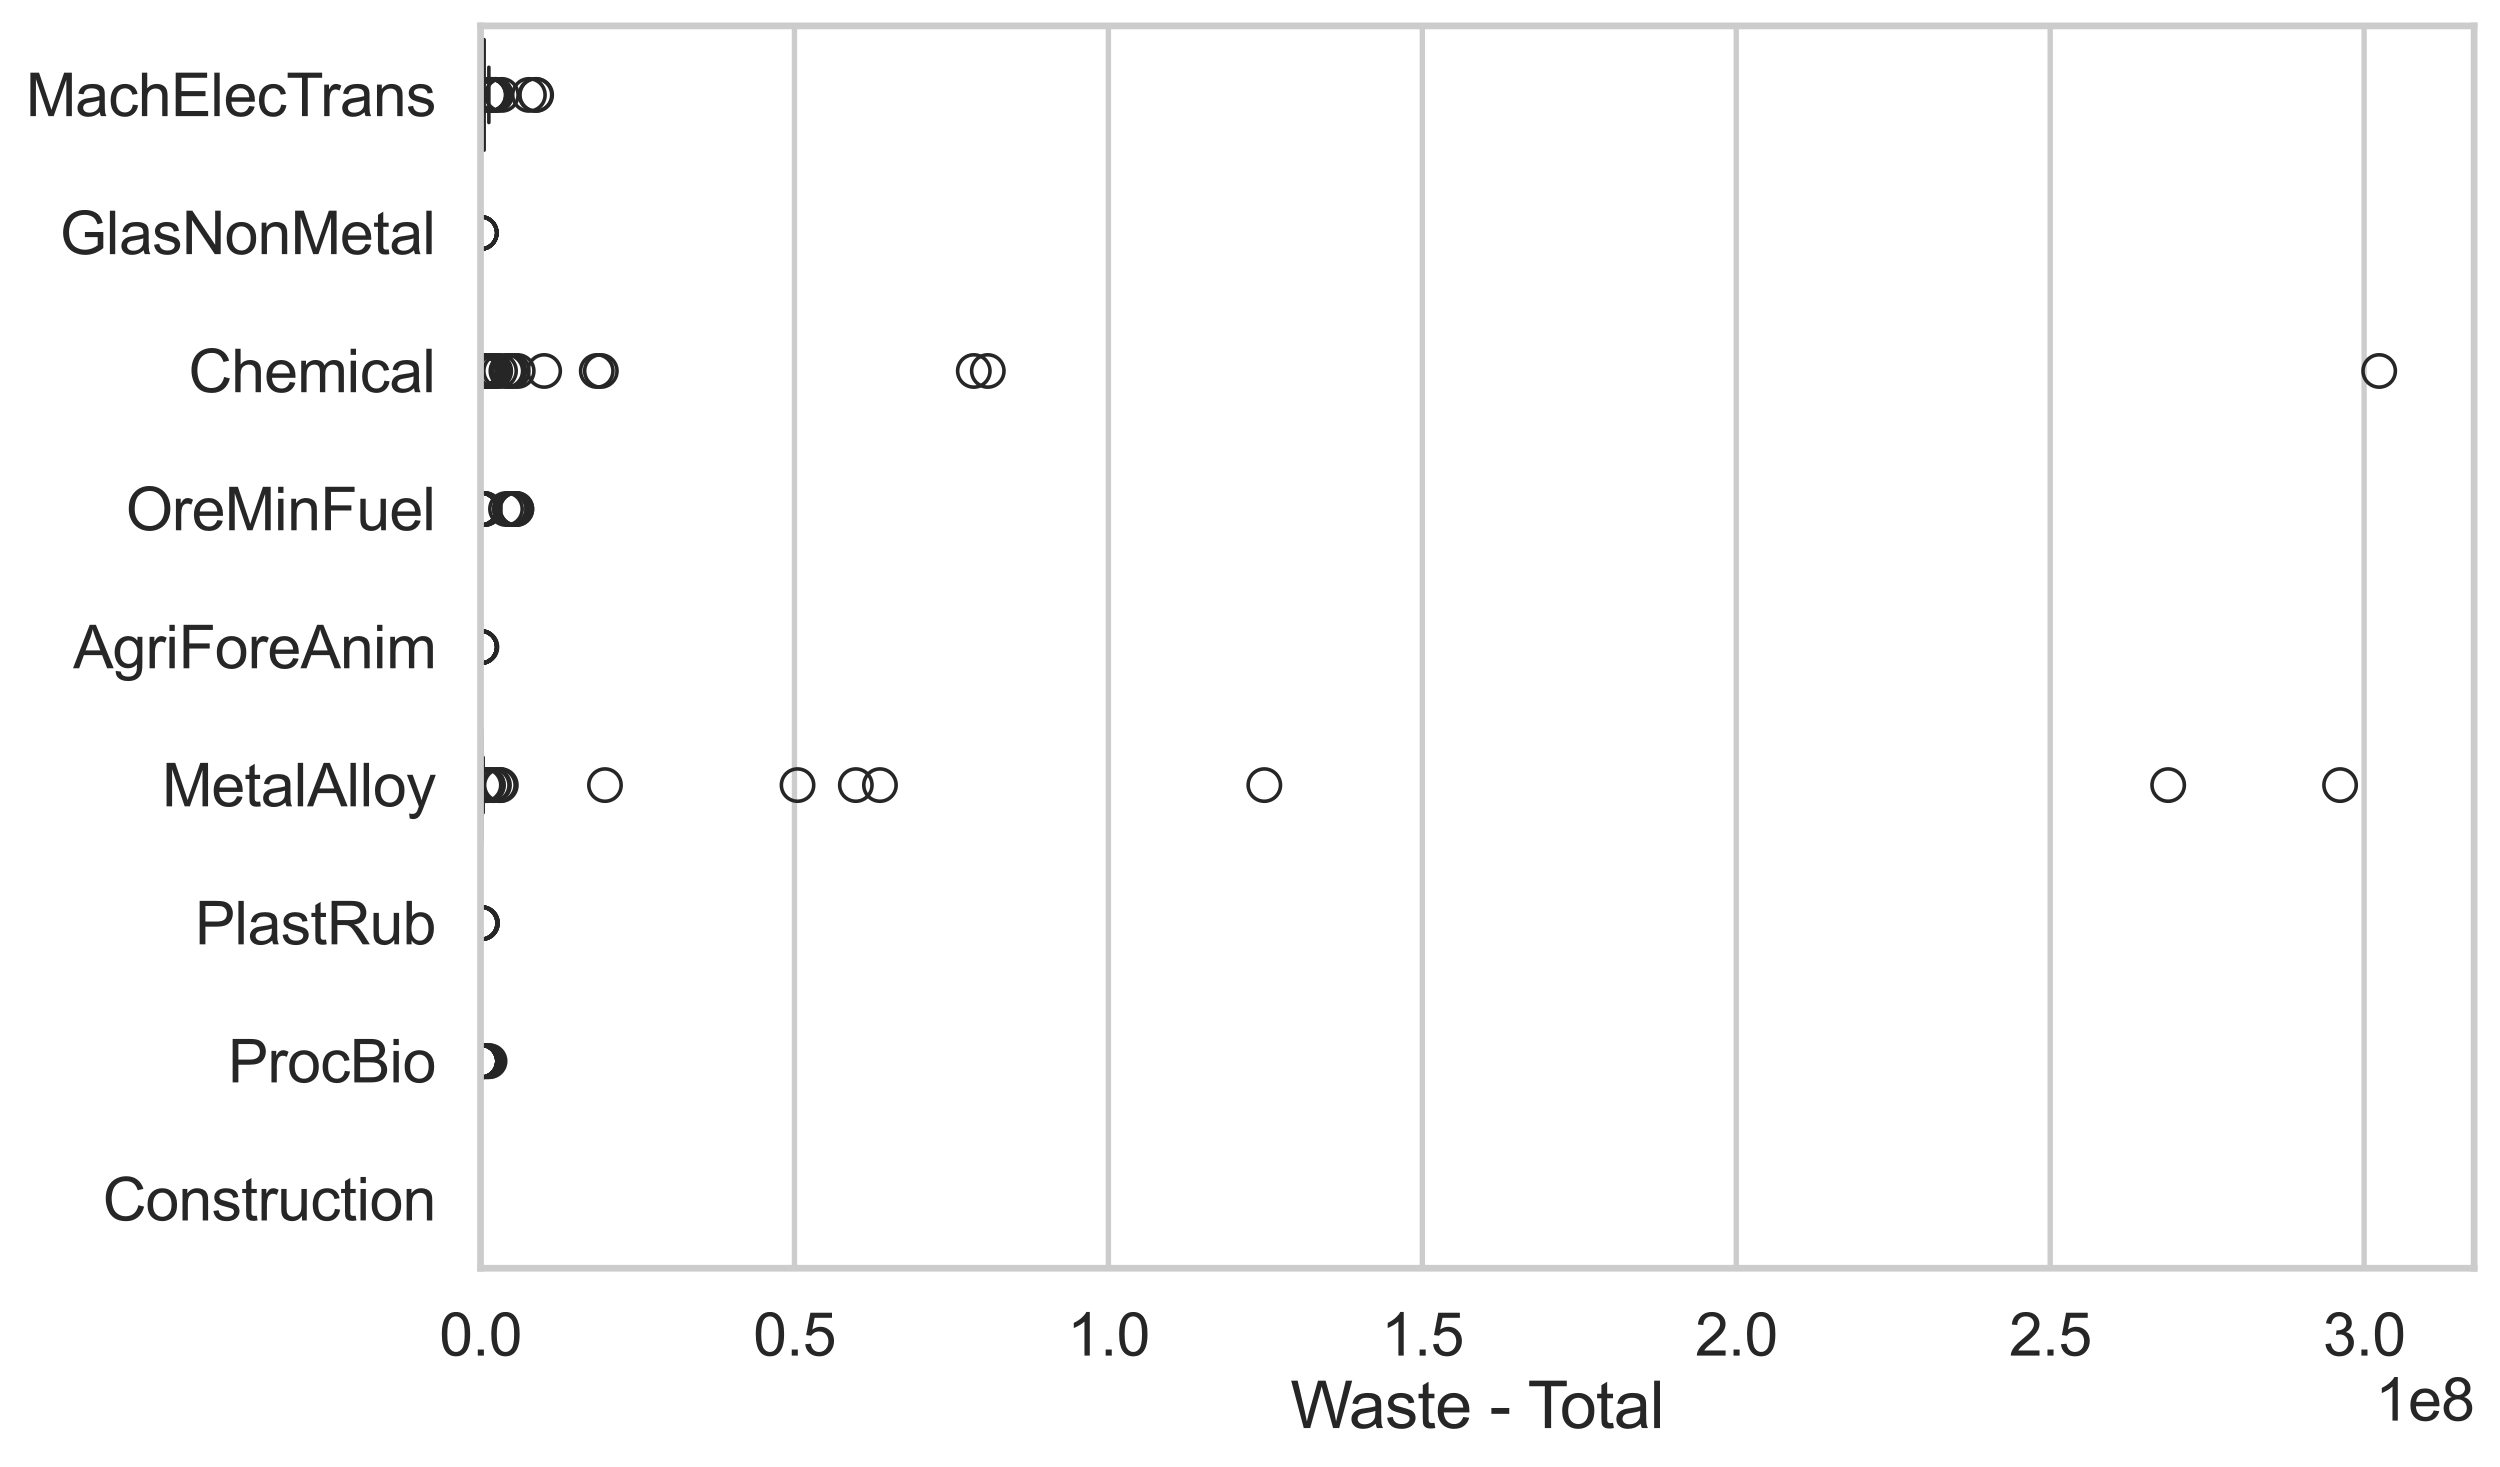 <?xml version="1.0" encoding="utf-8" standalone="no"?>
<!DOCTYPE svg PUBLIC "-//W3C//DTD SVG 1.1//EN"
  "http://www.w3.org/Graphics/SVG/1.1/DTD/svg11.dtd">
<svg xmlns:xlink="http://www.w3.org/1999/xlink" width="695.577pt" height="408.111pt" viewBox="0 0 695.577 408.111" xmlns="http://www.w3.org/2000/svg" version="1.1">
 <defs>
  <style type="text/css">*{stroke-linejoin: round; stroke-linecap: butt}</style>
 </defs>
 <g id="figure_1">
  <g id="patch_1">
   <path d="M 0 408.111 
L 695.577 408.111 
L 695.577 0 
L 0 0 
z
" style="fill: #ffffff"/>
  </g>
  <g id="axes_1">
   <g id="patch_2">
    <path d="M 133.697 352.86 
L 688.377 352.86 
L 688.377 7.2 
L 133.697 7.2 
z
" style="fill: #ffffff"/>
   </g>
   <g id="matplotlib.axis_1">
    <g id="xtick_1">
     <g id="line2d_1">
      <path d="M 133.697 352.86 
L 133.697 7.2 
" clip-path="url(#pc0007434a4)" style="fill: none; stroke: #cccccc; stroke-width: 1.5; stroke-linecap: round"/>
     </g>
     <g id="text_1">
      <!-- 0.0 -->
      <g style="fill: #262626" transform="translate(122.229 377.17) scale(0.165 -0.165)">
       <defs>
        <path id="ArialMT-30" d="M 266 2259 
Q 266 3072 433 3567 
Q 600 4063 929 4331 
Q 1259 4600 1759 4600 
Q 2128 4600 2406 4451 
Q 2684 4303 2865 4023 
Q 3047 3744 3150 3342 
Q 3253 2941 3253 2259 
Q 3253 1453 3087 958 
Q 2922 463 2592 192 
Q 2263 -78 1759 -78 
Q 1097 -78 719 397 
Q 266 969 266 2259 
z
M 844 2259 
Q 844 1131 1108 757 
Q 1372 384 1759 384 
Q 2147 384 2411 759 
Q 2675 1134 2675 2259 
Q 2675 3391 2411 3762 
Q 2147 4134 1753 4134 
Q 1366 4134 1134 3806 
Q 844 3388 844 2259 
z
" transform="scale(0.016)"/>
        <path id="ArialMT-2e" d="M 581 0 
L 581 641 
L 1222 641 
L 1222 0 
L 581 0 
z
" transform="scale(0.016)"/>
       </defs>
       <use xlink:href="#ArialMT-30"/>
       <use xlink:href="#ArialMT-2e" transform="translate(55.615 0)"/>
       <use xlink:href="#ArialMT-30" transform="translate(83.398 0)"/>
      </g>
     </g>
    </g>
    <g id="xtick_2">
     <g id="line2d_2">
      <path d="M 221.042 352.86 
L 221.042 7.2 
" clip-path="url(#pc0007434a4)" style="fill: none; stroke: #cccccc; stroke-width: 1.5; stroke-linecap: round"/>
     </g>
     <g id="text_2">
      <!-- 0.5 -->
      <g style="fill: #262626" transform="translate(209.575 377.17) scale(0.165 -0.165)">
       <defs>
        <path id="ArialMT-35" d="M 266 1200 
L 856 1250 
Q 922 819 1161 601 
Q 1400 384 1738 384 
Q 2144 384 2425 690 
Q 2706 997 2706 1503 
Q 2706 1984 2436 2262 
Q 2166 2541 1728 2541 
Q 1456 2541 1237 2417 
Q 1019 2294 894 2097 
L 366 2166 
L 809 4519 
L 3088 4519 
L 3088 3981 
L 1259 3981 
L 1013 2750 
Q 1425 3038 1878 3038 
Q 2478 3038 2890 2622 
Q 3303 2206 3303 1553 
Q 3303 931 2941 478 
Q 2500 -78 1738 -78 
Q 1113 -78 717 272 
Q 322 622 266 1200 
z
" transform="scale(0.016)"/>
       </defs>
       <use xlink:href="#ArialMT-30"/>
       <use xlink:href="#ArialMT-2e" transform="translate(55.615 0)"/>
       <use xlink:href="#ArialMT-35" transform="translate(83.398 0)"/>
      </g>
     </g>
    </g>
    <g id="xtick_3">
     <g id="line2d_3">
      <path d="M 308.388 352.86 
L 308.388 7.2 
" clip-path="url(#pc0007434a4)" style="fill: none; stroke: #cccccc; stroke-width: 1.5; stroke-linecap: round"/>
     </g>
     <g id="text_3">
      <!-- 1.0 -->
      <g style="fill: #262626" transform="translate(296.92 377.17) scale(0.165 -0.165)">
       <defs>
        <path id="ArialMT-31" d="M 2384 0 
L 1822 0 
L 1822 3584 
Q 1619 3391 1289 3197 
Q 959 3003 697 2906 
L 697 3450 
Q 1169 3672 1522 3987 
Q 1875 4303 2022 4600 
L 2384 4600 
L 2384 0 
z
" transform="scale(0.016)"/>
       </defs>
       <use xlink:href="#ArialMT-31"/>
       <use xlink:href="#ArialMT-2e" transform="translate(55.615 0)"/>
       <use xlink:href="#ArialMT-30" transform="translate(83.398 0)"/>
      </g>
     </g>
    </g>
    <g id="xtick_4">
     <g id="line2d_4">
      <path d="M 395.733 352.86 
L 395.733 7.2 
" clip-path="url(#pc0007434a4)" style="fill: none; stroke: #cccccc; stroke-width: 1.5; stroke-linecap: round"/>
     </g>
     <g id="text_4">
      <!-- 1.5 -->
      <g style="fill: #262626" transform="translate(384.266 377.17) scale(0.165 -0.165)">
       <use xlink:href="#ArialMT-31"/>
       <use xlink:href="#ArialMT-2e" transform="translate(55.615 0)"/>
       <use xlink:href="#ArialMT-35" transform="translate(83.398 0)"/>
      </g>
     </g>
    </g>
    <g id="xtick_5">
     <g id="line2d_5">
      <path d="M 483.079 352.86 
L 483.079 7.2 
" clip-path="url(#pc0007434a4)" style="fill: none; stroke: #cccccc; stroke-width: 1.5; stroke-linecap: round"/>
     </g>
     <g id="text_5">
      <!-- 2.0 -->
      <g style="fill: #262626" transform="translate(471.611 377.17) scale(0.165 -0.165)">
       <defs>
        <path id="ArialMT-32" d="M 3222 541 
L 3222 0 
L 194 0 
Q 188 203 259 391 
Q 375 700 629 1000 
Q 884 1300 1366 1694 
Q 2113 2306 2375 2664 
Q 2638 3022 2638 3341 
Q 2638 3675 2398 3904 
Q 2159 4134 1775 4134 
Q 1369 4134 1125 3890 
Q 881 3647 878 3216 
L 300 3275 
Q 359 3922 746 4261 
Q 1134 4600 1788 4600 
Q 2447 4600 2831 4234 
Q 3216 3869 3216 3328 
Q 3216 3053 3103 2787 
Q 2991 2522 2730 2228 
Q 2469 1934 1863 1422 
Q 1356 997 1212 845 
Q 1069 694 975 541 
L 3222 541 
z
" transform="scale(0.016)"/>
       </defs>
       <use xlink:href="#ArialMT-32"/>
       <use xlink:href="#ArialMT-2e" transform="translate(55.615 0)"/>
       <use xlink:href="#ArialMT-30" transform="translate(83.398 0)"/>
      </g>
     </g>
    </g>
    <g id="xtick_6">
     <g id="line2d_6">
      <path d="M 570.424 352.86 
L 570.424 7.2 
" clip-path="url(#pc0007434a4)" style="fill: none; stroke: #cccccc; stroke-width: 1.5; stroke-linecap: round"/>
     </g>
     <g id="text_6">
      <!-- 2.5 -->
      <g style="fill: #262626" transform="translate(558.957 377.17) scale(0.165 -0.165)">
       <use xlink:href="#ArialMT-32"/>
       <use xlink:href="#ArialMT-2e" transform="translate(55.615 0)"/>
       <use xlink:href="#ArialMT-35" transform="translate(83.398 0)"/>
      </g>
     </g>
    </g>
    <g id="xtick_7">
     <g id="line2d_7">
      <path d="M 657.77 352.86 
L 657.77 7.2 
" clip-path="url(#pc0007434a4)" style="fill: none; stroke: #cccccc; stroke-width: 1.5; stroke-linecap: round"/>
     </g>
     <g id="text_7">
      <!-- 3.0 -->
      <g style="fill: #262626" transform="translate(646.302 377.17) scale(0.165 -0.165)">
       <defs>
        <path id="ArialMT-33" d="M 269 1209 
L 831 1284 
Q 928 806 1161 595 
Q 1394 384 1728 384 
Q 2125 384 2398 659 
Q 2672 934 2672 1341 
Q 2672 1728 2419 1979 
Q 2166 2231 1775 2231 
Q 1616 2231 1378 2169 
L 1441 2663 
Q 1497 2656 1531 2656 
Q 1891 2656 2178 2843 
Q 2466 3031 2466 3422 
Q 2466 3731 2256 3934 
Q 2047 4138 1716 4138 
Q 1388 4138 1169 3931 
Q 950 3725 888 3313 
L 325 3413 
Q 428 3978 793 4289 
Q 1159 4600 1703 4600 
Q 2078 4600 2393 4439 
Q 2709 4278 2876 4000 
Q 3044 3722 3044 3409 
Q 3044 3113 2884 2869 
Q 2725 2625 2413 2481 
Q 2819 2388 3044 2092 
Q 3269 1797 3269 1353 
Q 3269 753 2831 336 
Q 2394 -81 1725 -81 
Q 1122 -81 723 278 
Q 325 638 269 1209 
z
" transform="scale(0.016)"/>
       </defs>
       <use xlink:href="#ArialMT-33"/>
       <use xlink:href="#ArialMT-2e" transform="translate(55.615 0)"/>
       <use xlink:href="#ArialMT-30" transform="translate(83.398 0)"/>
      </g>
     </g>
    </g>
    <g id="text_8">
     <!-- Waste - Total -->
     <g style="fill: #262626" transform="translate(359.024 397.334) scale(0.18 -0.18)">
      <defs>
       <path id="ArialMT-57" d="M 1294 0 
L 78 4581 
L 700 4581 
L 1397 1578 
Q 1509 1106 1591 641 
Q 1766 1375 1797 1488 
L 2669 4581 
L 3400 4581 
L 4056 2263 
Q 4303 1400 4413 641 
Q 4500 1075 4641 1638 
L 5359 4581 
L 5969 4581 
L 4713 0 
L 4128 0 
L 3163 3491 
Q 3041 3928 3019 4028 
Q 2947 3713 2884 3491 
L 1913 0 
L 1294 0 
z
" transform="scale(0.016)"/>
       <path id="ArialMT-61" d="M 2588 409 
Q 2275 144 1986 34 
Q 1697 -75 1366 -75 
Q 819 -75 525 192 
Q 231 459 231 875 
Q 231 1119 342 1320 
Q 453 1522 633 1644 
Q 813 1766 1038 1828 
Q 1203 1872 1538 1913 
Q 2219 1994 2541 2106 
Q 2544 2222 2544 2253 
Q 2544 2597 2384 2738 
Q 2169 2928 1744 2928 
Q 1347 2928 1158 2789 
Q 969 2650 878 2297 
L 328 2372 
Q 403 2725 575 2942 
Q 747 3159 1072 3276 
Q 1397 3394 1825 3394 
Q 2250 3394 2515 3294 
Q 2781 3194 2906 3042 
Q 3031 2891 3081 2659 
Q 3109 2516 3109 2141 
L 3109 1391 
Q 3109 606 3145 398 
Q 3181 191 3288 0 
L 2700 0 
Q 2613 175 2588 409 
z
M 2541 1666 
Q 2234 1541 1622 1453 
Q 1275 1403 1131 1340 
Q 988 1278 909 1158 
Q 831 1038 831 891 
Q 831 666 1001 516 
Q 1172 366 1500 366 
Q 1825 366 2078 508 
Q 2331 650 2450 897 
Q 2541 1088 2541 1459 
L 2541 1666 
z
" transform="scale(0.016)"/>
       <path id="ArialMT-73" d="M 197 991 
L 753 1078 
Q 800 744 1014 566 
Q 1228 388 1613 388 
Q 2000 388 2187 545 
Q 2375 703 2375 916 
Q 2375 1106 2209 1216 
Q 2094 1291 1634 1406 
Q 1016 1563 777 1677 
Q 538 1791 414 1992 
Q 291 2194 291 2438 
Q 291 2659 392 2848 
Q 494 3038 669 3163 
Q 800 3259 1026 3326 
Q 1253 3394 1513 3394 
Q 1903 3394 2198 3281 
Q 2494 3169 2634 2976 
Q 2775 2784 2828 2463 
L 2278 2388 
Q 2241 2644 2061 2787 
Q 1881 2931 1553 2931 
Q 1166 2931 1000 2803 
Q 834 2675 834 2503 
Q 834 2394 903 2306 
Q 972 2216 1119 2156 
Q 1203 2125 1616 2013 
Q 2213 1853 2448 1751 
Q 2684 1650 2818 1456 
Q 2953 1263 2953 975 
Q 2953 694 2789 445 
Q 2625 197 2315 61 
Q 2006 -75 1616 -75 
Q 969 -75 630 194 
Q 291 463 197 991 
z
" transform="scale(0.016)"/>
       <path id="ArialMT-74" d="M 1650 503 
L 1731 6 
Q 1494 -44 1306 -44 
Q 1000 -44 831 53 
Q 663 150 594 308 
Q 525 466 525 972 
L 525 2881 
L 113 2881 
L 113 3319 
L 525 3319 
L 525 4141 
L 1084 4478 
L 1084 3319 
L 1650 3319 
L 1650 2881 
L 1084 2881 
L 1084 941 
Q 1084 700 1114 631 
Q 1144 563 1211 522 
Q 1278 481 1403 481 
Q 1497 481 1650 503 
z
" transform="scale(0.016)"/>
       <path id="ArialMT-65" d="M 2694 1069 
L 3275 997 
Q 3138 488 2766 206 
Q 2394 -75 1816 -75 
Q 1088 -75 661 373 
Q 234 822 234 1631 
Q 234 2469 665 2931 
Q 1097 3394 1784 3394 
Q 2450 3394 2872 2941 
Q 3294 2488 3294 1666 
Q 3294 1616 3291 1516 
L 816 1516 
Q 847 969 1125 678 
Q 1403 388 1819 388 
Q 2128 388 2347 550 
Q 2566 713 2694 1069 
z
M 847 1978 
L 2700 1978 
Q 2663 2397 2488 2606 
Q 2219 2931 1791 2931 
Q 1403 2931 1139 2672 
Q 875 2413 847 1978 
z
" transform="scale(0.016)"/>
       <path id="ArialMT-20" transform="scale(0.016)"/>
       <path id="ArialMT-2d" d="M 203 1375 
L 203 1941 
L 1931 1941 
L 1931 1375 
L 203 1375 
z
" transform="scale(0.016)"/>
       <path id="ArialMT-54" d="M 1659 0 
L 1659 4041 
L 150 4041 
L 150 4581 
L 3781 4581 
L 3781 4041 
L 2266 4041 
L 2266 0 
L 1659 0 
z
" transform="scale(0.016)"/>
       <path id="ArialMT-6f" d="M 213 1659 
Q 213 2581 725 3025 
Q 1153 3394 1769 3394 
Q 2453 3394 2887 2945 
Q 3322 2497 3322 1706 
Q 3322 1066 3130 698 
Q 2938 331 2570 128 
Q 2203 -75 1769 -75 
Q 1072 -75 642 372 
Q 213 819 213 1659 
z
M 791 1659 
Q 791 1022 1069 705 
Q 1347 388 1769 388 
Q 2188 388 2466 706 
Q 2744 1025 2744 1678 
Q 2744 2294 2464 2611 
Q 2184 2928 1769 2928 
Q 1347 2928 1069 2612 
Q 791 2297 791 1659 
z
" transform="scale(0.016)"/>
       <path id="ArialMT-6c" d="M 409 0 
L 409 4581 
L 972 4581 
L 972 0 
L 409 0 
z
" transform="scale(0.016)"/>
      </defs>
      <use xlink:href="#ArialMT-57"/>
      <use xlink:href="#ArialMT-61" transform="translate(90.635 0)"/>
      <use xlink:href="#ArialMT-73" transform="translate(146.25 0)"/>
      <use xlink:href="#ArialMT-74" transform="translate(196.25 0)"/>
      <use xlink:href="#ArialMT-65" transform="translate(224.033 0)"/>
      <use xlink:href="#ArialMT-20" transform="translate(279.648 0)"/>
      <use xlink:href="#ArialMT-2d" transform="translate(307.432 0)"/>
      <use xlink:href="#ArialMT-20" transform="translate(340.732 0)"/>
      <use xlink:href="#ArialMT-54" transform="translate(366.766 0)"/>
      <use xlink:href="#ArialMT-6f" transform="translate(416.725 0)"/>
      <use xlink:href="#ArialMT-74" transform="translate(472.34 0)"/>
      <use xlink:href="#ArialMT-61" transform="translate(500.123 0)"/>
      <use xlink:href="#ArialMT-6c" transform="translate(555.738 0)"/>
     </g>
    </g>
    <g id="text_9">
     <!-- 1e8 -->
     <g style="fill: #262626" transform="translate(660.85 395.26) scale(0.165 -0.165)">
      <defs>
       <path id="ArialMT-38" d="M 1131 2484 
Q 781 2613 612 2850 
Q 444 3088 444 3419 
Q 444 3919 803 4259 
Q 1163 4600 1759 4600 
Q 2359 4600 2725 4251 
Q 3091 3903 3091 3403 
Q 3091 3084 2923 2848 
Q 2756 2613 2416 2484 
Q 2838 2347 3058 2040 
Q 3278 1734 3278 1309 
Q 3278 722 2862 322 
Q 2447 -78 1769 -78 
Q 1091 -78 675 323 
Q 259 725 259 1325 
Q 259 1772 486 2073 
Q 713 2375 1131 2484 
z
M 1019 3438 
Q 1019 3113 1228 2906 
Q 1438 2700 1772 2700 
Q 2097 2700 2305 2904 
Q 2513 3109 2513 3406 
Q 2513 3716 2298 3927 
Q 2084 4138 1766 4138 
Q 1444 4138 1231 3931 
Q 1019 3725 1019 3438 
z
M 838 1322 
Q 838 1081 952 856 
Q 1066 631 1291 507 
Q 1516 384 1775 384 
Q 2178 384 2440 643 
Q 2703 903 2703 1303 
Q 2703 1709 2433 1975 
Q 2163 2241 1756 2241 
Q 1359 2241 1098 1978 
Q 838 1716 838 1322 
z
" transform="scale(0.016)"/>
      </defs>
      <use xlink:href="#ArialMT-31"/>
      <use xlink:href="#ArialMT-65" transform="translate(55.615 0)"/>
      <use xlink:href="#ArialMT-38" transform="translate(111.23 0)"/>
     </g>
    </g>
   </g>
   <g id="matplotlib.axis_2">
    <g id="ytick_1">
     <g id="text_10">
      <!-- MachElecTrans -->
      <g style="fill: #262626" transform="translate(7.2 32.309) scale(0.165 -0.165)">
       <defs>
        <path id="ArialMT-4d" d="M 475 0 
L 475 4581 
L 1388 4581 
L 2472 1338 
Q 2622 884 2691 659 
Q 2769 909 2934 1394 
L 4031 4581 
L 4847 4581 
L 4847 0 
L 4263 0 
L 4263 3834 
L 2931 0 
L 2384 0 
L 1059 3900 
L 1059 0 
L 475 0 
z
" transform="scale(0.016)"/>
        <path id="ArialMT-63" d="M 2588 1216 
L 3141 1144 
Q 3050 572 2676 248 
Q 2303 -75 1759 -75 
Q 1078 -75 664 370 
Q 250 816 250 1647 
Q 250 2184 428 2587 
Q 606 2991 970 3192 
Q 1334 3394 1763 3394 
Q 2303 3394 2647 3120 
Q 2991 2847 3088 2344 
L 2541 2259 
Q 2463 2594 2264 2762 
Q 2066 2931 1784 2931 
Q 1359 2931 1093 2626 
Q 828 2322 828 1663 
Q 828 994 1084 691 
Q 1341 388 1753 388 
Q 2084 388 2306 591 
Q 2528 794 2588 1216 
z
" transform="scale(0.016)"/>
        <path id="ArialMT-68" d="M 422 0 
L 422 4581 
L 984 4581 
L 984 2938 
Q 1378 3394 1978 3394 
Q 2347 3394 2619 3248 
Q 2891 3103 3008 2847 
Q 3125 2591 3125 2103 
L 3125 0 
L 2563 0 
L 2563 2103 
Q 2563 2525 2380 2717 
Q 2197 2909 1863 2909 
Q 1613 2909 1392 2779 
Q 1172 2650 1078 2428 
Q 984 2206 984 1816 
L 984 0 
L 422 0 
z
" transform="scale(0.016)"/>
        <path id="ArialMT-45" d="M 506 0 
L 506 4581 
L 3819 4581 
L 3819 4041 
L 1113 4041 
L 1113 2638 
L 3647 2638 
L 3647 2100 
L 1113 2100 
L 1113 541 
L 3925 541 
L 3925 0 
L 506 0 
z
" transform="scale(0.016)"/>
        <path id="ArialMT-72" d="M 416 0 
L 416 3319 
L 922 3319 
L 922 2816 
Q 1116 3169 1280 3281 
Q 1444 3394 1641 3394 
Q 1925 3394 2219 3213 
L 2025 2691 
Q 1819 2813 1613 2813 
Q 1428 2813 1281 2702 
Q 1134 2591 1072 2394 
Q 978 2094 978 1738 
L 978 0 
L 416 0 
z
" transform="scale(0.016)"/>
        <path id="ArialMT-6e" d="M 422 0 
L 422 3319 
L 928 3319 
L 928 2847 
Q 1294 3394 1984 3394 
Q 2284 3394 2536 3286 
Q 2788 3178 2913 3003 
Q 3038 2828 3088 2588 
Q 3119 2431 3119 2041 
L 3119 0 
L 2556 0 
L 2556 2019 
Q 2556 2363 2490 2533 
Q 2425 2703 2258 2804 
Q 2091 2906 1866 2906 
Q 1506 2906 1245 2678 
Q 984 2450 984 1813 
L 984 0 
L 422 0 
z
" transform="scale(0.016)"/>
       </defs>
       <use xlink:href="#ArialMT-4d"/>
       <use xlink:href="#ArialMT-61" transform="translate(83.301 0)"/>
       <use xlink:href="#ArialMT-63" transform="translate(138.916 0)"/>
       <use xlink:href="#ArialMT-68" transform="translate(188.916 0)"/>
       <use xlink:href="#ArialMT-45" transform="translate(244.531 0)"/>
       <use xlink:href="#ArialMT-6c" transform="translate(311.23 0)"/>
       <use xlink:href="#ArialMT-65" transform="translate(333.447 0)"/>
       <use xlink:href="#ArialMT-63" transform="translate(389.062 0)"/>
       <use xlink:href="#ArialMT-54" transform="translate(439.062 0)"/>
       <use xlink:href="#ArialMT-72" transform="translate(496.396 0)"/>
       <use xlink:href="#ArialMT-61" transform="translate(529.697 0)"/>
       <use xlink:href="#ArialMT-6e" transform="translate(585.312 0)"/>
       <use xlink:href="#ArialMT-73" transform="translate(640.928 0)"/>
      </g>
     </g>
    </g>
    <g id="ytick_2">
     <g id="text_11">
      <!-- GlasNonMetal -->
      <g style="fill: #262626" transform="translate(16.659 70.715) scale(0.165 -0.165)">
       <defs>
        <path id="ArialMT-47" d="M 2638 1797 
L 2638 2334 
L 4578 2338 
L 4578 638 
Q 4131 281 3656 101 
Q 3181 -78 2681 -78 
Q 2006 -78 1454 211 
Q 903 500 622 1047 
Q 341 1594 341 2269 
Q 341 2938 620 3517 
Q 900 4097 1425 4378 
Q 1950 4659 2634 4659 
Q 3131 4659 3532 4498 
Q 3934 4338 4162 4050 
Q 4391 3763 4509 3300 
L 3963 3150 
Q 3859 3500 3706 3700 
Q 3553 3900 3268 4020 
Q 2984 4141 2638 4141 
Q 2222 4141 1919 4014 
Q 1616 3888 1430 3681 
Q 1244 3475 1141 3228 
Q 966 2803 966 2306 
Q 966 1694 1177 1281 
Q 1388 869 1791 669 
Q 2194 469 2647 469 
Q 3041 469 3416 620 
Q 3791 772 3984 944 
L 3984 1797 
L 2638 1797 
z
" transform="scale(0.016)"/>
        <path id="ArialMT-4e" d="M 488 0 
L 488 4581 
L 1109 4581 
L 3516 984 
L 3516 4581 
L 4097 4581 
L 4097 0 
L 3475 0 
L 1069 3600 
L 1069 0 
L 488 0 
z
" transform="scale(0.016)"/>
       </defs>
       <use xlink:href="#ArialMT-47"/>
       <use xlink:href="#ArialMT-6c" transform="translate(77.783 0)"/>
       <use xlink:href="#ArialMT-61" transform="translate(100 0)"/>
       <use xlink:href="#ArialMT-73" transform="translate(155.615 0)"/>
       <use xlink:href="#ArialMT-4e" transform="translate(205.615 0)"/>
       <use xlink:href="#ArialMT-6f" transform="translate(277.832 0)"/>
       <use xlink:href="#ArialMT-6e" transform="translate(333.447 0)"/>
       <use xlink:href="#ArialMT-4d" transform="translate(389.062 0)"/>
       <use xlink:href="#ArialMT-65" transform="translate(472.363 0)"/>
       <use xlink:href="#ArialMT-74" transform="translate(527.979 0)"/>
       <use xlink:href="#ArialMT-61" transform="translate(555.762 0)"/>
       <use xlink:href="#ArialMT-6c" transform="translate(611.377 0)"/>
      </g>
     </g>
    </g>
    <g id="ytick_3">
     <g id="text_12">
      <!-- Chemical -->
      <g style="fill: #262626" transform="translate(52.428 109.122) scale(0.165 -0.165)">
       <defs>
        <path id="ArialMT-43" d="M 3763 1606 
L 4369 1453 
Q 4178 706 3683 314 
Q 3188 -78 2472 -78 
Q 1731 -78 1267 223 
Q 803 525 561 1097 
Q 319 1669 319 2325 
Q 319 3041 592 3573 
Q 866 4106 1370 4382 
Q 1875 4659 2481 4659 
Q 3169 4659 3637 4309 
Q 4106 3959 4291 3325 
L 3694 3184 
Q 3534 3684 3231 3912 
Q 2928 4141 2469 4141 
Q 1941 4141 1586 3887 
Q 1231 3634 1087 3207 
Q 944 2781 944 2328 
Q 944 1744 1114 1308 
Q 1284 872 1643 656 
Q 2003 441 2422 441 
Q 2931 441 3284 734 
Q 3638 1028 3763 1606 
z
" transform="scale(0.016)"/>
        <path id="ArialMT-6d" d="M 422 0 
L 422 3319 
L 925 3319 
L 925 2853 
Q 1081 3097 1340 3245 
Q 1600 3394 1931 3394 
Q 2300 3394 2536 3241 
Q 2772 3088 2869 2813 
Q 3263 3394 3894 3394 
Q 4388 3394 4653 3120 
Q 4919 2847 4919 2278 
L 4919 0 
L 4359 0 
L 4359 2091 
Q 4359 2428 4304 2576 
Q 4250 2725 4106 2815 
Q 3963 2906 3769 2906 
Q 3419 2906 3187 2673 
Q 2956 2441 2956 1928 
L 2956 0 
L 2394 0 
L 2394 2156 
Q 2394 2531 2256 2718 
Q 2119 2906 1806 2906 
Q 1569 2906 1367 2781 
Q 1166 2656 1075 2415 
Q 984 2175 984 1722 
L 984 0 
L 422 0 
z
" transform="scale(0.016)"/>
        <path id="ArialMT-69" d="M 425 3934 
L 425 4581 
L 988 4581 
L 988 3934 
L 425 3934 
z
M 425 0 
L 425 3319 
L 988 3319 
L 988 0 
L 425 0 
z
" transform="scale(0.016)"/>
       </defs>
       <use xlink:href="#ArialMT-43"/>
       <use xlink:href="#ArialMT-68" transform="translate(72.217 0)"/>
       <use xlink:href="#ArialMT-65" transform="translate(127.832 0)"/>
       <use xlink:href="#ArialMT-6d" transform="translate(183.447 0)"/>
       <use xlink:href="#ArialMT-69" transform="translate(266.748 0)"/>
       <use xlink:href="#ArialMT-63" transform="translate(288.965 0)"/>
       <use xlink:href="#ArialMT-61" transform="translate(338.965 0)"/>
       <use xlink:href="#ArialMT-6c" transform="translate(394.58 0)"/>
      </g>
     </g>
    </g>
    <g id="ytick_4">
     <g id="text_13">
      <!-- OreMinFuel -->
      <g style="fill: #262626" transform="translate(35.013 147.529) scale(0.165 -0.165)">
       <defs>
        <path id="ArialMT-4f" d="M 309 2231 
Q 309 3372 921 4017 
Q 1534 4663 2503 4663 
Q 3138 4663 3647 4359 
Q 4156 4056 4423 3514 
Q 4691 2972 4691 2284 
Q 4691 1588 4409 1038 
Q 4128 488 3612 205 
Q 3097 -78 2500 -78 
Q 1853 -78 1343 234 
Q 834 547 571 1087 
Q 309 1628 309 2231 
z
M 934 2222 
Q 934 1394 1379 917 
Q 1825 441 2497 441 
Q 3181 441 3623 922 
Q 4066 1403 4066 2288 
Q 4066 2847 3877 3264 
Q 3688 3681 3323 3911 
Q 2959 4141 2506 4141 
Q 1863 4141 1398 3698 
Q 934 3256 934 2222 
z
" transform="scale(0.016)"/>
        <path id="ArialMT-46" d="M 525 0 
L 525 4581 
L 3616 4581 
L 3616 4041 
L 1131 4041 
L 1131 2622 
L 3281 2622 
L 3281 2081 
L 1131 2081 
L 1131 0 
L 525 0 
z
" transform="scale(0.016)"/>
        <path id="ArialMT-75" d="M 2597 0 
L 2597 488 
Q 2209 -75 1544 -75 
Q 1250 -75 995 37 
Q 741 150 617 320 
Q 494 491 444 738 
Q 409 903 409 1263 
L 409 3319 
L 972 3319 
L 972 1478 
Q 972 1038 1006 884 
Q 1059 663 1231 536 
Q 1403 409 1656 409 
Q 1909 409 2131 539 
Q 2353 669 2445 892 
Q 2538 1116 2538 1541 
L 2538 3319 
L 3100 3319 
L 3100 0 
L 2597 0 
z
" transform="scale(0.016)"/>
       </defs>
       <use xlink:href="#ArialMT-4f"/>
       <use xlink:href="#ArialMT-72" transform="translate(77.783 0)"/>
       <use xlink:href="#ArialMT-65" transform="translate(111.084 0)"/>
       <use xlink:href="#ArialMT-4d" transform="translate(166.699 0)"/>
       <use xlink:href="#ArialMT-69" transform="translate(250 0)"/>
       <use xlink:href="#ArialMT-6e" transform="translate(272.217 0)"/>
       <use xlink:href="#ArialMT-46" transform="translate(327.832 0)"/>
       <use xlink:href="#ArialMT-75" transform="translate(388.916 0)"/>
       <use xlink:href="#ArialMT-65" transform="translate(444.531 0)"/>
       <use xlink:href="#ArialMT-6c" transform="translate(500.146 0)"/>
      </g>
     </g>
    </g>
    <g id="ytick_5">
     <g id="text_14">
      <!-- AgriForeAnim -->
      <g style="fill: #262626" transform="translate(20.341 185.935) scale(0.165 -0.165)">
       <defs>
        <path id="ArialMT-41" d="M -9 0 
L 1750 4581 
L 2403 4581 
L 4278 0 
L 3588 0 
L 3053 1388 
L 1138 1388 
L 634 0 
L -9 0 
z
M 1313 1881 
L 2866 1881 
L 2388 3150 
Q 2169 3728 2063 4100 
Q 1975 3659 1816 3225 
L 1313 1881 
z
" transform="scale(0.016)"/>
        <path id="ArialMT-67" d="M 319 -275 
L 866 -356 
Q 900 -609 1056 -725 
Q 1266 -881 1628 -881 
Q 2019 -881 2231 -725 
Q 2444 -569 2519 -288 
Q 2563 -116 2559 434 
Q 2191 0 1641 0 
Q 956 0 581 494 
Q 206 988 206 1678 
Q 206 2153 378 2554 
Q 550 2956 876 3175 
Q 1203 3394 1644 3394 
Q 2231 3394 2613 2919 
L 2613 3319 
L 3131 3319 
L 3131 450 
Q 3131 -325 2973 -648 
Q 2816 -972 2473 -1159 
Q 2131 -1347 1631 -1347 
Q 1038 -1347 672 -1080 
Q 306 -813 319 -275 
z
M 784 1719 
Q 784 1066 1043 766 
Q 1303 466 1694 466 
Q 2081 466 2343 764 
Q 2606 1063 2606 1700 
Q 2606 2309 2336 2618 
Q 2066 2928 1684 2928 
Q 1309 2928 1046 2623 
Q 784 2319 784 1719 
z
" transform="scale(0.016)"/>
       </defs>
       <use xlink:href="#ArialMT-41"/>
       <use xlink:href="#ArialMT-67" transform="translate(66.699 0)"/>
       <use xlink:href="#ArialMT-72" transform="translate(122.314 0)"/>
       <use xlink:href="#ArialMT-69" transform="translate(155.615 0)"/>
       <use xlink:href="#ArialMT-46" transform="translate(177.832 0)"/>
       <use xlink:href="#ArialMT-6f" transform="translate(238.916 0)"/>
       <use xlink:href="#ArialMT-72" transform="translate(294.531 0)"/>
       <use xlink:href="#ArialMT-65" transform="translate(327.832 0)"/>
       <use xlink:href="#ArialMT-41" transform="translate(383.447 0)"/>
       <use xlink:href="#ArialMT-6e" transform="translate(450.146 0)"/>
       <use xlink:href="#ArialMT-69" transform="translate(505.762 0)"/>
       <use xlink:href="#ArialMT-6d" transform="translate(527.979 0)"/>
      </g>
     </g>
    </g>
    <g id="ytick_6">
     <g id="text_15">
      <!-- MetalAlloy -->
      <g style="fill: #262626" transform="translate(45.088 224.342) scale(0.165 -0.165)">
       <defs>
        <path id="ArialMT-79" d="M 397 -1278 
L 334 -750 
Q 519 -800 656 -800 
Q 844 -800 956 -737 
Q 1069 -675 1141 -563 
Q 1194 -478 1313 -144 
Q 1328 -97 1363 -6 
L 103 3319 
L 709 3319 
L 1400 1397 
Q 1534 1031 1641 628 
Q 1738 1016 1872 1384 
L 2581 3319 
L 3144 3319 
L 1881 -56 
Q 1678 -603 1566 -809 
Q 1416 -1088 1222 -1217 
Q 1028 -1347 759 -1347 
Q 597 -1347 397 -1278 
z
" transform="scale(0.016)"/>
       </defs>
       <use xlink:href="#ArialMT-4d"/>
       <use xlink:href="#ArialMT-65" transform="translate(83.301 0)"/>
       <use xlink:href="#ArialMT-74" transform="translate(138.916 0)"/>
       <use xlink:href="#ArialMT-61" transform="translate(166.699 0)"/>
       <use xlink:href="#ArialMT-6c" transform="translate(222.314 0)"/>
       <use xlink:href="#ArialMT-41" transform="translate(244.531 0)"/>
       <use xlink:href="#ArialMT-6c" transform="translate(311.23 0)"/>
       <use xlink:href="#ArialMT-6c" transform="translate(333.447 0)"/>
       <use xlink:href="#ArialMT-6f" transform="translate(355.664 0)"/>
       <use xlink:href="#ArialMT-79" transform="translate(411.279 0)"/>
      </g>
     </g>
    </g>
    <g id="ytick_7">
     <g id="text_16">
      <!-- PlastRub -->
      <g style="fill: #262626" transform="translate(54.248 262.749) scale(0.165 -0.165)">
       <defs>
        <path id="ArialMT-50" d="M 494 0 
L 494 4581 
L 2222 4581 
Q 2678 4581 2919 4538 
Q 3256 4481 3484 4323 
Q 3713 4166 3852 3881 
Q 3991 3597 3991 3256 
Q 3991 2672 3619 2267 
Q 3247 1863 2275 1863 
L 1100 1863 
L 1100 0 
L 494 0 
z
M 1100 2403 
L 2284 2403 
Q 2872 2403 3119 2622 
Q 3366 2841 3366 3238 
Q 3366 3525 3220 3729 
Q 3075 3934 2838 4000 
Q 2684 4041 2272 4041 
L 1100 4041 
L 1100 2403 
z
" transform="scale(0.016)"/>
        <path id="ArialMT-52" d="M 503 0 
L 503 4581 
L 2534 4581 
Q 3147 4581 3465 4457 
Q 3784 4334 3975 4021 
Q 4166 3709 4166 3331 
Q 4166 2844 3850 2509 
Q 3534 2175 2875 2084 
Q 3116 1969 3241 1856 
Q 3506 1613 3744 1247 
L 4541 0 
L 3778 0 
L 3172 953 
Q 2906 1366 2734 1584 
Q 2563 1803 2427 1890 
Q 2291 1978 2150 2013 
Q 2047 2034 1813 2034 
L 1109 2034 
L 1109 0 
L 503 0 
z
M 1109 2559 
L 2413 2559 
Q 2828 2559 3062 2645 
Q 3297 2731 3419 2920 
Q 3541 3109 3541 3331 
Q 3541 3656 3305 3865 
Q 3069 4075 2559 4075 
L 1109 4075 
L 1109 2559 
z
" transform="scale(0.016)"/>
        <path id="ArialMT-62" d="M 941 0 
L 419 0 
L 419 4581 
L 981 4581 
L 981 2947 
Q 1338 3394 1891 3394 
Q 2197 3394 2470 3270 
Q 2744 3147 2920 2923 
Q 3097 2700 3197 2384 
Q 3297 2069 3297 1709 
Q 3297 856 2875 390 
Q 2453 -75 1863 -75 
Q 1275 -75 941 416 
L 941 0 
z
M 934 1684 
Q 934 1088 1097 822 
Q 1363 388 1816 388 
Q 2184 388 2453 708 
Q 2722 1028 2722 1663 
Q 2722 2313 2464 2622 
Q 2206 2931 1841 2931 
Q 1472 2931 1203 2611 
Q 934 2291 934 1684 
z
" transform="scale(0.016)"/>
       </defs>
       <use xlink:href="#ArialMT-50"/>
       <use xlink:href="#ArialMT-6c" transform="translate(66.699 0)"/>
       <use xlink:href="#ArialMT-61" transform="translate(88.916 0)"/>
       <use xlink:href="#ArialMT-73" transform="translate(144.531 0)"/>
       <use xlink:href="#ArialMT-74" transform="translate(194.531 0)"/>
       <use xlink:href="#ArialMT-52" transform="translate(222.314 0)"/>
       <use xlink:href="#ArialMT-75" transform="translate(294.531 0)"/>
       <use xlink:href="#ArialMT-62" transform="translate(350.146 0)"/>
      </g>
     </g>
    </g>
    <g id="ytick_8">
     <g id="text_17">
      <!-- ProcBio -->
      <g style="fill: #262626" transform="translate(63.424 301.155) scale(0.165 -0.165)">
       <defs>
        <path id="ArialMT-42" d="M 469 0 
L 469 4581 
L 2188 4581 
Q 2713 4581 3030 4442 
Q 3347 4303 3526 4014 
Q 3706 3725 3706 3409 
Q 3706 3116 3547 2856 
Q 3388 2597 3066 2438 
Q 3481 2316 3704 2022 
Q 3928 1728 3928 1328 
Q 3928 1006 3792 729 
Q 3656 453 3456 303 
Q 3256 153 2954 76 
Q 2653 0 2216 0 
L 469 0 
z
M 1075 2656 
L 2066 2656 
Q 2469 2656 2644 2709 
Q 2875 2778 2992 2937 
Q 3109 3097 3109 3338 
Q 3109 3566 3000 3739 
Q 2891 3913 2687 3977 
Q 2484 4041 1991 4041 
L 1075 4041 
L 1075 2656 
z
M 1075 541 
L 2216 541 
Q 2509 541 2628 563 
Q 2838 600 2978 687 
Q 3119 775 3209 942 
Q 3300 1109 3300 1328 
Q 3300 1584 3169 1773 
Q 3038 1963 2805 2039 
Q 2572 2116 2134 2116 
L 1075 2116 
L 1075 541 
z
" transform="scale(0.016)"/>
       </defs>
       <use xlink:href="#ArialMT-50"/>
       <use xlink:href="#ArialMT-72" transform="translate(66.699 0)"/>
       <use xlink:href="#ArialMT-6f" transform="translate(100 0)"/>
       <use xlink:href="#ArialMT-63" transform="translate(155.615 0)"/>
       <use xlink:href="#ArialMT-42" transform="translate(205.615 0)"/>
       <use xlink:href="#ArialMT-69" transform="translate(272.314 0)"/>
       <use xlink:href="#ArialMT-6f" transform="translate(294.531 0)"/>
      </g>
     </g>
    </g>
    <g id="ytick_9">
     <g id="text_18">
      <!-- Construction -->
      <g style="fill: #262626" transform="translate(28.575 339.562) scale(0.165 -0.165)">
       <use xlink:href="#ArialMT-43"/>
       <use xlink:href="#ArialMT-6f" transform="translate(72.217 0)"/>
       <use xlink:href="#ArialMT-6e" transform="translate(127.832 0)"/>
       <use xlink:href="#ArialMT-73" transform="translate(183.447 0)"/>
       <use xlink:href="#ArialMT-74" transform="translate(233.447 0)"/>
       <use xlink:href="#ArialMT-72" transform="translate(261.23 0)"/>
       <use xlink:href="#ArialMT-75" transform="translate(294.531 0)"/>
       <use xlink:href="#ArialMT-63" transform="translate(350.146 0)"/>
       <use xlink:href="#ArialMT-74" transform="translate(400.146 0)"/>
       <use xlink:href="#ArialMT-69" transform="translate(427.93 0)"/>
       <use xlink:href="#ArialMT-6f" transform="translate(450.146 0)"/>
       <use xlink:href="#ArialMT-6e" transform="translate(505.762 0)"/>
      </g>
     </g>
    </g>
   </g>
   <g id="patch_3">
    <path d="M 133.787 11.041 
L 133.787 41.766 
L 134.701 41.766 
L 134.701 11.041 
L 133.787 11.041 
z
" clip-path="url(#pc0007434a4)" style="fill: #ca74db; stroke: #262626; stroke-linejoin: miter"/>
   </g>
   <g id="line2d_8">
    <path d="M 133.787 26.403 
L 133.698 26.403 
" clip-path="url(#pc0007434a4)" style="fill: none; stroke: #262626"/>
   </g>
   <g id="line2d_9">
    <path d="M 134.701 26.403 
L 136.018 26.403 
" clip-path="url(#pc0007434a4)" style="fill: none; stroke: #262626"/>
   </g>
   <g id="line2d_10">
    <path d="M 133.698 18.722 
L 133.698 34.085 
" clip-path="url(#pc0007434a4)" style="fill: none; stroke: #262626; stroke-linecap: round"/>
   </g>
   <g id="line2d_11">
    <path d="M 136.018 18.722 
L 136.018 34.085 
" clip-path="url(#pc0007434a4)" style="fill: none; stroke: #262626; stroke-linecap: round"/>
   </g>
   <g id="line2d_12">
    <defs>
     <path id="m57f303f165" d="M 0 4.5 
C 1.193 4.5 2.338 4.026 3.182 3.182 
C 4.026 2.338 4.5 1.193 4.5 0 
C 4.5 -1.193 4.026 -2.338 3.182 -3.182 
C 2.338 -4.026 1.193 -4.5 0 -4.5 
C -1.193 -4.5 -2.338 -4.026 -3.182 -3.182 
C -4.026 -2.338 -4.5 -1.193 -4.5 0 
C -4.5 1.193 -4.026 2.338 -3.182 3.182 
C -2.338 4.026 -1.193 4.5 0 4.5 
z
" style="stroke: #262626"/>
    </defs>
    <g clip-path="url(#pc0007434a4)">
     <use xlink:href="#m57f303f165" x="137.924" y="26.403" style="fill-opacity: 0; stroke: #262626"/>
     <use xlink:href="#m57f303f165" x="136.746" y="26.403" style="fill-opacity: 0; stroke: #262626"/>
     <use xlink:href="#m57f303f165" x="136.203" y="26.403" style="fill-opacity: 0; stroke: #262626"/>
     <use xlink:href="#m57f303f165" x="137.408" y="26.403" style="fill-opacity: 0; stroke: #262626"/>
     <use xlink:href="#m57f303f165" x="136.759" y="26.403" style="fill-opacity: 0; stroke: #262626"/>
     <use xlink:href="#m57f303f165" x="136.334" y="26.403" style="fill-opacity: 0; stroke: #262626"/>
     <use xlink:href="#m57f303f165" x="149.003" y="26.403" style="fill-opacity: 0; stroke: #262626"/>
     <use xlink:href="#m57f303f165" x="149.169" y="26.403" style="fill-opacity: 0; stroke: #262626"/>
     <use xlink:href="#m57f303f165" x="137.941" y="26.403" style="fill-opacity: 0; stroke: #262626"/>
     <use xlink:href="#m57f303f165" x="139.639" y="26.403" style="fill-opacity: 0; stroke: #262626"/>
     <use xlink:href="#m57f303f165" x="136.161" y="26.403" style="fill-opacity: 0; stroke: #262626"/>
     <use xlink:href="#m57f303f165" x="147.16" y="26.403" style="fill-opacity: 0; stroke: #262626"/>
     <use xlink:href="#m57f303f165" x="136.304" y="26.403" style="fill-opacity: 0; stroke: #262626"/>
     <use xlink:href="#m57f303f165" x="136.334" y="26.403" style="fill-opacity: 0; stroke: #262626"/>
    </g>
   </g>
   <g id="patch_4">
    <path d="M 133.698 49.447 
L 133.698 80.173 
L 133.702 80.173 
L 133.702 49.447 
L 133.698 49.447 
z
" clip-path="url(#pc0007434a4)" style="fill: #5ca236; stroke: #262626; stroke-linejoin: miter"/>
   </g>
   <g id="line2d_13">
    <path d="M 133.698 64.81 
L 133.697 64.81 
" clip-path="url(#pc0007434a4)" style="fill: none; stroke: #262626"/>
   </g>
   <g id="line2d_14">
    <path d="M 133.702 64.81 
L 133.707 64.81 
" clip-path="url(#pc0007434a4)" style="fill: none; stroke: #262626"/>
   </g>
   <g id="line2d_15">
    <path d="M 133.697 57.129 
L 133.697 72.491 
" clip-path="url(#pc0007434a4)" style="fill: none; stroke: #262626; stroke-linecap: round"/>
   </g>
   <g id="line2d_16">
    <path d="M 133.707 57.129 
L 133.707 72.491 
" clip-path="url(#pc0007434a4)" style="fill: none; stroke: #262626; stroke-linecap: round"/>
   </g>
   <g id="line2d_17">
    <g clip-path="url(#pc0007434a4)">
     <use xlink:href="#m57f303f165" x="133.709" y="64.81" style="fill-opacity: 0; stroke: #262626"/>
     <use xlink:href="#m57f303f165" x="133.768" y="64.81" style="fill-opacity: 0; stroke: #262626"/>
     <use xlink:href="#m57f303f165" x="133.723" y="64.81" style="fill-opacity: 0; stroke: #262626"/>
     <use xlink:href="#m57f303f165" x="133.708" y="64.81" style="fill-opacity: 0; stroke: #262626"/>
     <use xlink:href="#m57f303f165" x="133.714" y="64.81" style="fill-opacity: 0; stroke: #262626"/>
     <use xlink:href="#m57f303f165" x="133.709" y="64.81" style="fill-opacity: 0; stroke: #262626"/>
     <use xlink:href="#m57f303f165" x="133.716" y="64.81" style="fill-opacity: 0; stroke: #262626"/>
     <use xlink:href="#m57f303f165" x="133.74" y="64.81" style="fill-opacity: 0; stroke: #262626"/>
     <use xlink:href="#m57f303f165" x="133.717" y="64.81" style="fill-opacity: 0; stroke: #262626"/>
     <use xlink:href="#m57f303f165" x="133.708" y="64.81" style="fill-opacity: 0; stroke: #262626"/>
     <use xlink:href="#m57f303f165" x="133.718" y="64.81" style="fill-opacity: 0; stroke: #262626"/>
     <use xlink:href="#m57f303f165" x="133.72" y="64.81" style="fill-opacity: 0; stroke: #262626"/>
     <use xlink:href="#m57f303f165" x="133.709" y="64.81" style="fill-opacity: 0; stroke: #262626"/>
    </g>
   </g>
   <g id="patch_5">
    <path d="M 133.701 87.854 
L 133.701 118.579 
L 133.735 118.579 
L 133.735 87.854 
L 133.701 87.854 
z
" clip-path="url(#pc0007434a4)" style="fill: #68afd7; stroke: #262626; stroke-linejoin: miter"/>
   </g>
   <g id="line2d_18">
    <path d="M 133.701 103.217 
L 133.697 103.217 
" clip-path="url(#pc0007434a4)" style="fill: none; stroke: #262626"/>
   </g>
   <g id="line2d_19">
    <path d="M 133.735 103.217 
L 133.787 103.217 
" clip-path="url(#pc0007434a4)" style="fill: none; stroke: #262626"/>
   </g>
   <g id="line2d_20">
    <path d="M 133.697 95.535 
L 133.697 110.898 
" clip-path="url(#pc0007434a4)" style="fill: none; stroke: #262626; stroke-linecap: round"/>
   </g>
   <g id="line2d_21">
    <path d="M 133.787 95.535 
L 133.787 110.898 
" clip-path="url(#pc0007434a4)" style="fill: none; stroke: #262626; stroke-linecap: round"/>
   </g>
   <g id="line2d_22">
    <g clip-path="url(#pc0007434a4)">
     <use xlink:href="#m57f303f165" x="135.9" y="103.217" style="fill-opacity: 0; stroke: #262626"/>
     <use xlink:href="#m57f303f165" x="133.823" y="103.217" style="fill-opacity: 0; stroke: #262626"/>
     <use xlink:href="#m57f303f165" x="134.052" y="103.217" style="fill-opacity: 0; stroke: #262626"/>
     <use xlink:href="#m57f303f165" x="135.468" y="103.217" style="fill-opacity: 0; stroke: #262626"/>
     <use xlink:href="#m57f303f165" x="133.874" y="103.217" style="fill-opacity: 0; stroke: #262626"/>
     <use xlink:href="#m57f303f165" x="133.791" y="103.217" style="fill-opacity: 0; stroke: #262626"/>
     <use xlink:href="#m57f303f165" x="167.172" y="103.217" style="fill-opacity: 0; stroke: #262626"/>
     <use xlink:href="#m57f303f165" x="134.04" y="103.217" style="fill-opacity: 0; stroke: #262626"/>
     <use xlink:href="#m57f303f165" x="134.065" y="103.217" style="fill-opacity: 0; stroke: #262626"/>
     <use xlink:href="#m57f303f165" x="136.805" y="103.217" style="fill-opacity: 0; stroke: #262626"/>
     <use xlink:href="#m57f303f165" x="134.44" y="103.217" style="fill-opacity: 0; stroke: #262626"/>
     <use xlink:href="#m57f303f165" x="135.217" y="103.217" style="fill-opacity: 0; stroke: #262626"/>
     <use xlink:href="#m57f303f165" x="139.124" y="103.217" style="fill-opacity: 0; stroke: #262626"/>
     <use xlink:href="#m57f303f165" x="133.788" y="103.217" style="fill-opacity: 0; stroke: #262626"/>
     <use xlink:href="#m57f303f165" x="661.964" y="103.217" style="fill-opacity: 0; stroke: #262626"/>
     <use xlink:href="#m57f303f165" x="133.941" y="103.217" style="fill-opacity: 0; stroke: #262626"/>
     <use xlink:href="#m57f303f165" x="133.827" y="103.217" style="fill-opacity: 0; stroke: #262626"/>
     <use xlink:href="#m57f303f165" x="133.817" y="103.217" style="fill-opacity: 0; stroke: #262626"/>
     <use xlink:href="#m57f303f165" x="135.196" y="103.217" style="fill-opacity: 0; stroke: #262626"/>
     <use xlink:href="#m57f303f165" x="133.816" y="103.217" style="fill-opacity: 0; stroke: #262626"/>
     <use xlink:href="#m57f303f165" x="134.647" y="103.217" style="fill-opacity: 0; stroke: #262626"/>
     <use xlink:href="#m57f303f165" x="134.411" y="103.217" style="fill-opacity: 0; stroke: #262626"/>
     <use xlink:href="#m57f303f165" x="141.691" y="103.217" style="fill-opacity: 0; stroke: #262626"/>
     <use xlink:href="#m57f303f165" x="134.509" y="103.217" style="fill-opacity: 0; stroke: #262626"/>
     <use xlink:href="#m57f303f165" x="137.533" y="103.217" style="fill-opacity: 0; stroke: #262626"/>
     <use xlink:href="#m57f303f165" x="133.87" y="103.217" style="fill-opacity: 0; stroke: #262626"/>
     <use xlink:href="#m57f303f165" x="151.401" y="103.217" style="fill-opacity: 0; stroke: #262626"/>
     <use xlink:href="#m57f303f165" x="133.899" y="103.217" style="fill-opacity: 0; stroke: #262626"/>
     <use xlink:href="#m57f303f165" x="134.398" y="103.217" style="fill-opacity: 0; stroke: #262626"/>
     <use xlink:href="#m57f303f165" x="134.149" y="103.217" style="fill-opacity: 0; stroke: #262626"/>
     <use xlink:href="#m57f303f165" x="133.872" y="103.217" style="fill-opacity: 0; stroke: #262626"/>
     <use xlink:href="#m57f303f165" x="133.854" y="103.217" style="fill-opacity: 0; stroke: #262626"/>
     <use xlink:href="#m57f303f165" x="134.556" y="103.217" style="fill-opacity: 0; stroke: #262626"/>
     <use xlink:href="#m57f303f165" x="140.902" y="103.217" style="fill-opacity: 0; stroke: #262626"/>
     <use xlink:href="#m57f303f165" x="134.331" y="103.217" style="fill-opacity: 0; stroke: #262626"/>
     <use xlink:href="#m57f303f165" x="135.126" y="103.217" style="fill-opacity: 0; stroke: #262626"/>
     <use xlink:href="#m57f303f165" x="133.82" y="103.217" style="fill-opacity: 0; stroke: #262626"/>
     <use xlink:href="#m57f303f165" x="135.998" y="103.217" style="fill-opacity: 0; stroke: #262626"/>
     <use xlink:href="#m57f303f165" x="136.932" y="103.217" style="fill-opacity: 0; stroke: #262626"/>
     <use xlink:href="#m57f303f165" x="270.942" y="103.217" style="fill-opacity: 0; stroke: #262626"/>
     <use xlink:href="#m57f303f165" x="133.851" y="103.217" style="fill-opacity: 0; stroke: #262626"/>
     <use xlink:href="#m57f303f165" x="135.506" y="103.217" style="fill-opacity: 0; stroke: #262626"/>
     <use xlink:href="#m57f303f165" x="134.61" y="103.217" style="fill-opacity: 0; stroke: #262626"/>
     <use xlink:href="#m57f303f165" x="135.359" y="103.217" style="fill-opacity: 0; stroke: #262626"/>
     <use xlink:href="#m57f303f165" x="133.838" y="103.217" style="fill-opacity: 0; stroke: #262626"/>
     <use xlink:href="#m57f303f165" x="137.634" y="103.217" style="fill-opacity: 0; stroke: #262626"/>
     <use xlink:href="#m57f303f165" x="133.829" y="103.217" style="fill-opacity: 0; stroke: #262626"/>
     <use xlink:href="#m57f303f165" x="134.048" y="103.217" style="fill-opacity: 0; stroke: #262626"/>
     <use xlink:href="#m57f303f165" x="133.807" y="103.217" style="fill-opacity: 0; stroke: #262626"/>
     <use xlink:href="#m57f303f165" x="133.824" y="103.217" style="fill-opacity: 0; stroke: #262626"/>
     <use xlink:href="#m57f303f165" x="274.839" y="103.217" style="fill-opacity: 0; stroke: #262626"/>
     <use xlink:href="#m57f303f165" x="135.505" y="103.217" style="fill-opacity: 0; stroke: #262626"/>
     <use xlink:href="#m57f303f165" x="133.916" y="103.217" style="fill-opacity: 0; stroke: #262626"/>
     <use xlink:href="#m57f303f165" x="133.817" y="103.217" style="fill-opacity: 0; stroke: #262626"/>
     <use xlink:href="#m57f303f165" x="134.468" y="103.217" style="fill-opacity: 0; stroke: #262626"/>
     <use xlink:href="#m57f303f165" x="134.596" y="103.217" style="fill-opacity: 0; stroke: #262626"/>
     <use xlink:href="#m57f303f165" x="133.79" y="103.217" style="fill-opacity: 0; stroke: #262626"/>
     <use xlink:href="#m57f303f165" x="133.824" y="103.217" style="fill-opacity: 0; stroke: #262626"/>
     <use xlink:href="#m57f303f165" x="135.513" y="103.217" style="fill-opacity: 0; stroke: #262626"/>
     <use xlink:href="#m57f303f165" x="133.818" y="103.217" style="fill-opacity: 0; stroke: #262626"/>
     <use xlink:href="#m57f303f165" x="134.018" y="103.217" style="fill-opacity: 0; stroke: #262626"/>
     <use xlink:href="#m57f303f165" x="134.857" y="103.217" style="fill-opacity: 0; stroke: #262626"/>
     <use xlink:href="#m57f303f165" x="133.813" y="103.217" style="fill-opacity: 0; stroke: #262626"/>
     <use xlink:href="#m57f303f165" x="133.802" y="103.217" style="fill-opacity: 0; stroke: #262626"/>
     <use xlink:href="#m57f303f165" x="133.794" y="103.217" style="fill-opacity: 0; stroke: #262626"/>
     <use xlink:href="#m57f303f165" x="134.143" y="103.217" style="fill-opacity: 0; stroke: #262626"/>
     <use xlink:href="#m57f303f165" x="134.072" y="103.217" style="fill-opacity: 0; stroke: #262626"/>
     <use xlink:href="#m57f303f165" x="142.664" y="103.217" style="fill-opacity: 0; stroke: #262626"/>
     <use xlink:href="#m57f303f165" x="137.781" y="103.217" style="fill-opacity: 0; stroke: #262626"/>
     <use xlink:href="#m57f303f165" x="133.825" y="103.217" style="fill-opacity: 0; stroke: #262626"/>
     <use xlink:href="#m57f303f165" x="133.829" y="103.217" style="fill-opacity: 0; stroke: #262626"/>
     <use xlink:href="#m57f303f165" x="133.805" y="103.217" style="fill-opacity: 0; stroke: #262626"/>
     <use xlink:href="#m57f303f165" x="133.794" y="103.217" style="fill-opacity: 0; stroke: #262626"/>
     <use xlink:href="#m57f303f165" x="134.035" y="103.217" style="fill-opacity: 0; stroke: #262626"/>
     <use xlink:href="#m57f303f165" x="133.911" y="103.217" style="fill-opacity: 0; stroke: #262626"/>
     <use xlink:href="#m57f303f165" x="134.184" y="103.217" style="fill-opacity: 0; stroke: #262626"/>
     <use xlink:href="#m57f303f165" x="133.796" y="103.217" style="fill-opacity: 0; stroke: #262626"/>
     <use xlink:href="#m57f303f165" x="166.039" y="103.217" style="fill-opacity: 0; stroke: #262626"/>
     <use xlink:href="#m57f303f165" x="134.149" y="103.217" style="fill-opacity: 0; stroke: #262626"/>
     <use xlink:href="#m57f303f165" x="134.367" y="103.217" style="fill-opacity: 0; stroke: #262626"/>
     <use xlink:href="#m57f303f165" x="144.043" y="103.217" style="fill-opacity: 0; stroke: #262626"/>
     <use xlink:href="#m57f303f165" x="135.878" y="103.217" style="fill-opacity: 0; stroke: #262626"/>
    </g>
   </g>
   <g id="patch_6">
    <path d="M 133.697 126.261 
L 133.697 156.986 
L 133.703 156.986 
L 133.703 126.261 
L 133.697 126.261 
z
" clip-path="url(#pc0007434a4)" style="fill: #daac58; stroke: #262626; stroke-linejoin: miter"/>
   </g>
   <g id="line2d_23">
    <path d="M 133.697 141.623 
L 133.697 141.623 
" clip-path="url(#pc0007434a4)" style="fill: none; stroke: #262626"/>
   </g>
   <g id="line2d_24">
    <path d="M 133.703 141.623 
L 133.706 141.623 
" clip-path="url(#pc0007434a4)" style="fill: none; stroke: #262626"/>
   </g>
   <g id="line2d_25">
    <path d="M 133.697 133.942 
L 133.697 149.305 
" clip-path="url(#pc0007434a4)" style="fill: none; stroke: #262626; stroke-linecap: round"/>
   </g>
   <g id="line2d_26">
    <path d="M 133.706 133.942 
L 133.706 149.305 
" clip-path="url(#pc0007434a4)" style="fill: none; stroke: #262626; stroke-linecap: round"/>
   </g>
   <g id="line2d_27">
    <g clip-path="url(#pc0007434a4)">
     <use xlink:href="#m57f303f165" x="133.761" y="141.623" style="fill-opacity: 0; stroke: #262626"/>
     <use xlink:href="#m57f303f165" x="133.714" y="141.623" style="fill-opacity: 0; stroke: #262626"/>
     <use xlink:href="#m57f303f165" x="143.024" y="141.623" style="fill-opacity: 0; stroke: #262626"/>
     <use xlink:href="#m57f303f165" x="134.894" y="141.623" style="fill-opacity: 0; stroke: #262626"/>
     <use xlink:href="#m57f303f165" x="133.727" y="141.623" style="fill-opacity: 0; stroke: #262626"/>
     <use xlink:href="#m57f303f165" x="143.227" y="141.623" style="fill-opacity: 0; stroke: #262626"/>
     <use xlink:href="#m57f303f165" x="134.664" y="141.623" style="fill-opacity: 0; stroke: #262626"/>
     <use xlink:href="#m57f303f165" x="134.614" y="141.623" style="fill-opacity: 0; stroke: #262626"/>
     <use xlink:href="#m57f303f165" x="141.91" y="141.623" style="fill-opacity: 0; stroke: #262626"/>
     <use xlink:href="#m57f303f165" x="142.463" y="141.623" style="fill-opacity: 0; stroke: #262626"/>
     <use xlink:href="#m57f303f165" x="133.723" y="141.623" style="fill-opacity: 0; stroke: #262626"/>
     <use xlink:href="#m57f303f165" x="141.935" y="141.623" style="fill-opacity: 0; stroke: #262626"/>
     <use xlink:href="#m57f303f165" x="141.931" y="141.623" style="fill-opacity: 0; stroke: #262626"/>
     <use xlink:href="#m57f303f165" x="143.664" y="141.623" style="fill-opacity: 0; stroke: #262626"/>
     <use xlink:href="#m57f303f165" x="133.719" y="141.623" style="fill-opacity: 0; stroke: #262626"/>
     <use xlink:href="#m57f303f165" x="133.756" y="141.623" style="fill-opacity: 0; stroke: #262626"/>
     <use xlink:href="#m57f303f165" x="133.721" y="141.623" style="fill-opacity: 0; stroke: #262626"/>
     <use xlink:href="#m57f303f165" x="143.661" y="141.623" style="fill-opacity: 0; stroke: #262626"/>
     <use xlink:href="#m57f303f165" x="134.427" y="141.623" style="fill-opacity: 0; stroke: #262626"/>
     <use xlink:href="#m57f303f165" x="133.744" y="141.623" style="fill-opacity: 0; stroke: #262626"/>
     <use xlink:href="#m57f303f165" x="142.721" y="141.623" style="fill-opacity: 0; stroke: #262626"/>
     <use xlink:href="#m57f303f165" x="142.938" y="141.623" style="fill-opacity: 0; stroke: #262626"/>
     <use xlink:href="#m57f303f165" x="133.924" y="141.623" style="fill-opacity: 0; stroke: #262626"/>
     <use xlink:href="#m57f303f165" x="133.784" y="141.623" style="fill-opacity: 0; stroke: #262626"/>
     <use xlink:href="#m57f303f165" x="133.712" y="141.623" style="fill-opacity: 0; stroke: #262626"/>
     <use xlink:href="#m57f303f165" x="134.588" y="141.623" style="fill-opacity: 0; stroke: #262626"/>
     <use xlink:href="#m57f303f165" x="142.94" y="141.623" style="fill-opacity: 0; stroke: #262626"/>
     <use xlink:href="#m57f303f165" x="133.718" y="141.623" style="fill-opacity: 0; stroke: #262626"/>
     <use xlink:href="#m57f303f165" x="140.789" y="141.623" style="fill-opacity: 0; stroke: #262626"/>
    </g>
   </g>
   <g id="patch_7">
    <path d="M 133.698 164.667 
L 133.698 195.393 
L 133.7 195.393 
L 133.7 164.667 
L 133.698 164.667 
z
" clip-path="url(#pc0007434a4)" style="fill: #166c9c; stroke: #262626; stroke-linejoin: miter"/>
   </g>
   <g id="line2d_28">
    <path d="M 133.698 180.03 
L 133.697 180.03 
" clip-path="url(#pc0007434a4)" style="fill: none; stroke: #262626"/>
   </g>
   <g id="line2d_29">
    <path d="M 133.7 180.03 
L 133.704 180.03 
" clip-path="url(#pc0007434a4)" style="fill: none; stroke: #262626"/>
   </g>
   <g id="line2d_30">
    <path d="M 133.697 172.349 
L 133.697 187.711 
" clip-path="url(#pc0007434a4)" style="fill: none; stroke: #262626; stroke-linecap: round"/>
   </g>
   <g id="line2d_31">
    <path d="M 133.704 172.349 
L 133.704 187.711 
" clip-path="url(#pc0007434a4)" style="fill: none; stroke: #262626; stroke-linecap: round"/>
   </g>
   <g id="line2d_32">
    <g clip-path="url(#pc0007434a4)">
     <use xlink:href="#m57f303f165" x="133.704" y="180.03" style="fill-opacity: 0; stroke: #262626"/>
     <use xlink:href="#m57f303f165" x="133.704" y="180.03" style="fill-opacity: 0; stroke: #262626"/>
     <use xlink:href="#m57f303f165" x="133.728" y="180.03" style="fill-opacity: 0; stroke: #262626"/>
     <use xlink:href="#m57f303f165" x="133.708" y="180.03" style="fill-opacity: 0; stroke: #262626"/>
     <use xlink:href="#m57f303f165" x="133.704" y="180.03" style="fill-opacity: 0; stroke: #262626"/>
     <use xlink:href="#m57f303f165" x="133.705" y="180.03" style="fill-opacity: 0; stroke: #262626"/>
     <use xlink:href="#m57f303f165" x="133.938" y="180.03" style="fill-opacity: 0; stroke: #262626"/>
     <use xlink:href="#m57f303f165" x="133.707" y="180.03" style="fill-opacity: 0; stroke: #262626"/>
     <use xlink:href="#m57f303f165" x="133.816" y="180.03" style="fill-opacity: 0; stroke: #262626"/>
     <use xlink:href="#m57f303f165" x="133.708" y="180.03" style="fill-opacity: 0; stroke: #262626"/>
     <use xlink:href="#m57f303f165" x="133.751" y="180.03" style="fill-opacity: 0; stroke: #262626"/>
     <use xlink:href="#m57f303f165" x="133.708" y="180.03" style="fill-opacity: 0; stroke: #262626"/>
     <use xlink:href="#m57f303f165" x="133.71" y="180.03" style="fill-opacity: 0; stroke: #262626"/>
     <use xlink:href="#m57f303f165" x="133.706" y="180.03" style="fill-opacity: 0; stroke: #262626"/>
     <use xlink:href="#m57f303f165" x="133.718" y="180.03" style="fill-opacity: 0; stroke: #262626"/>
     <use xlink:href="#m57f303f165" x="133.704" y="180.03" style="fill-opacity: 0; stroke: #262626"/>
     <use xlink:href="#m57f303f165" x="133.705" y="180.03" style="fill-opacity: 0; stroke: #262626"/>
     <use xlink:href="#m57f303f165" x="133.711" y="180.03" style="fill-opacity: 0; stroke: #262626"/>
     <use xlink:href="#m57f303f165" x="133.746" y="180.03" style="fill-opacity: 0; stroke: #262626"/>
     <use xlink:href="#m57f303f165" x="133.738" y="180.03" style="fill-opacity: 0; stroke: #262626"/>
     <use xlink:href="#m57f303f165" x="133.707" y="180.03" style="fill-opacity: 0; stroke: #262626"/>
    </g>
   </g>
   <g id="patch_8">
    <path d="M 133.712 203.074 
L 133.712 233.799 
L 134.008 233.799 
L 134.008 203.074 
L 133.712 203.074 
z
" clip-path="url(#pc0007434a4)" style="fill: #ba611b; stroke: #262626; stroke-linejoin: miter"/>
   </g>
   <g id="line2d_33">
    <path d="M 133.712 218.437 
L 133.697 218.437 
" clip-path="url(#pc0007434a4)" style="fill: none; stroke: #262626"/>
   </g>
   <g id="line2d_34">
    <path d="M 134.008 218.437 
L 134.43 218.437 
" clip-path="url(#pc0007434a4)" style="fill: none; stroke: #262626"/>
   </g>
   <g id="line2d_35">
    <path d="M 133.697 210.755 
L 133.697 226.118 
" clip-path="url(#pc0007434a4)" style="fill: none; stroke: #262626; stroke-linecap: round"/>
   </g>
   <g id="line2d_36">
    <path d="M 134.43 210.755 
L 134.43 226.118 
" clip-path="url(#pc0007434a4)" style="fill: none; stroke: #262626; stroke-linecap: round"/>
   </g>
   <g id="line2d_37">
    <g clip-path="url(#pc0007434a4)">
     <use xlink:href="#m57f303f165" x="351.772" y="218.437" style="fill-opacity: 0; stroke: #262626"/>
     <use xlink:href="#m57f303f165" x="137.11" y="218.437" style="fill-opacity: 0; stroke: #262626"/>
     <use xlink:href="#m57f303f165" x="135.698" y="218.437" style="fill-opacity: 0; stroke: #262626"/>
     <use xlink:href="#m57f303f165" x="138.821" y="218.437" style="fill-opacity: 0; stroke: #262626"/>
     <use xlink:href="#m57f303f165" x="135.136" y="218.437" style="fill-opacity: 0; stroke: #262626"/>
     <use xlink:href="#m57f303f165" x="238.123" y="218.437" style="fill-opacity: 0; stroke: #262626"/>
     <use xlink:href="#m57f303f165" x="651.087" y="218.437" style="fill-opacity: 0; stroke: #262626"/>
     <use xlink:href="#m57f303f165" x="139.006" y="218.437" style="fill-opacity: 0; stroke: #262626"/>
     <use xlink:href="#m57f303f165" x="139.338" y="218.437" style="fill-opacity: 0; stroke: #262626"/>
     <use xlink:href="#m57f303f165" x="135.195" y="218.437" style="fill-opacity: 0; stroke: #262626"/>
     <use xlink:href="#m57f303f165" x="135.745" y="218.437" style="fill-opacity: 0; stroke: #262626"/>
     <use xlink:href="#m57f303f165" x="137.43" y="218.437" style="fill-opacity: 0; stroke: #262626"/>
     <use xlink:href="#m57f303f165" x="244.83" y="218.437" style="fill-opacity: 0; stroke: #262626"/>
     <use xlink:href="#m57f303f165" x="221.901" y="218.437" style="fill-opacity: 0; stroke: #262626"/>
     <use xlink:href="#m57f303f165" x="134.823" y="218.437" style="fill-opacity: 0; stroke: #262626"/>
     <use xlink:href="#m57f303f165" x="168.324" y="218.437" style="fill-opacity: 0; stroke: #262626"/>
     <use xlink:href="#m57f303f165" x="603.254" y="218.437" style="fill-opacity: 0; stroke: #262626"/>
    </g>
   </g>
   <g id="patch_9">
    <path d="M 133.701 241.481 
L 133.701 272.206 
L 133.727 272.206 
L 133.727 241.481 
L 133.701 241.481 
z
" clip-path="url(#pc0007434a4)" style="fill: #e33eb2; stroke: #262626; stroke-linejoin: miter"/>
   </g>
   <g id="line2d_38">
    <path d="M 133.701 256.843 
L 133.697 256.843 
" clip-path="url(#pc0007434a4)" style="fill: none; stroke: #262626"/>
   </g>
   <g id="line2d_39">
    <path d="M 133.727 256.843 
L 133.759 256.843 
" clip-path="url(#pc0007434a4)" style="fill: none; stroke: #262626"/>
   </g>
   <g id="line2d_40">
    <path d="M 133.697 249.162 
L 133.697 264.525 
" clip-path="url(#pc0007434a4)" style="fill: none; stroke: #262626; stroke-linecap: round"/>
   </g>
   <g id="line2d_41">
    <path d="M 133.759 249.162 
L 133.759 264.525 
" clip-path="url(#pc0007434a4)" style="fill: none; stroke: #262626; stroke-linecap: round"/>
   </g>
   <g id="line2d_42">
    <g clip-path="url(#pc0007434a4)">
     <use xlink:href="#m57f303f165" x="134.055" y="256.843" style="fill-opacity: 0; stroke: #262626"/>
     <use xlink:href="#m57f303f165" x="133.879" y="256.843" style="fill-opacity: 0; stroke: #262626"/>
     <use xlink:href="#m57f303f165" x="133.852" y="256.843" style="fill-opacity: 0; stroke: #262626"/>
     <use xlink:href="#m57f303f165" x="133.79" y="256.843" style="fill-opacity: 0; stroke: #262626"/>
     <use xlink:href="#m57f303f165" x="134.059" y="256.843" style="fill-opacity: 0; stroke: #262626"/>
     <use xlink:href="#m57f303f165" x="133.772" y="256.843" style="fill-opacity: 0; stroke: #262626"/>
     <use xlink:href="#m57f303f165" x="133.801" y="256.843" style="fill-opacity: 0; stroke: #262626"/>
     <use xlink:href="#m57f303f165" x="133.873" y="256.843" style="fill-opacity: 0; stroke: #262626"/>
     <use xlink:href="#m57f303f165" x="133.932" y="256.843" style="fill-opacity: 0; stroke: #262626"/>
     <use xlink:href="#m57f303f165" x="133.855" y="256.843" style="fill-opacity: 0; stroke: #262626"/>
     <use xlink:href="#m57f303f165" x="134.061" y="256.843" style="fill-opacity: 0; stroke: #262626"/>
     <use xlink:href="#m57f303f165" x="134.078" y="256.843" style="fill-opacity: 0; stroke: #262626"/>
     <use xlink:href="#m57f303f165" x="133.787" y="256.843" style="fill-opacity: 0; stroke: #262626"/>
    </g>
   </g>
   <g id="patch_10">
    <path d="M 133.698 279.887 
L 133.698 310.613 
L 133.709 310.613 
L 133.709 279.887 
L 133.698 279.887 
z
" clip-path="url(#pc0007434a4)" style="fill: #38be4e; stroke: #262626; stroke-linejoin: miter"/>
   </g>
   <g id="line2d_43">
    <path d="M 133.698 295.25 
L 133.697 295.25 
" clip-path="url(#pc0007434a4)" style="fill: none; stroke: #262626"/>
   </g>
   <g id="line2d_44">
    <path d="M 133.709 295.25 
L 133.725 295.25 
" clip-path="url(#pc0007434a4)" style="fill: none; stroke: #262626"/>
   </g>
   <g id="line2d_45">
    <path d="M 133.697 287.569 
L 133.697 302.931 
" clip-path="url(#pc0007434a4)" style="fill: none; stroke: #262626; stroke-linecap: round"/>
   </g>
   <g id="line2d_46">
    <path d="M 133.725 287.569 
L 133.725 302.931 
" clip-path="url(#pc0007434a4)" style="fill: none; stroke: #262626; stroke-linecap: round"/>
   </g>
   <g id="line2d_47">
    <g clip-path="url(#pc0007434a4)">
     <use xlink:href="#m57f303f165" x="133.738" y="295.25" style="fill-opacity: 0; stroke: #262626"/>
     <use xlink:href="#m57f303f165" x="133.819" y="295.25" style="fill-opacity: 0; stroke: #262626"/>
     <use xlink:href="#m57f303f165" x="133.735" y="295.25" style="fill-opacity: 0; stroke: #262626"/>
     <use xlink:href="#m57f303f165" x="133.748" y="295.25" style="fill-opacity: 0; stroke: #262626"/>
     <use xlink:href="#m57f303f165" x="133.758" y="295.25" style="fill-opacity: 0; stroke: #262626"/>
     <use xlink:href="#m57f303f165" x="134.306" y="295.25" style="fill-opacity: 0; stroke: #262626"/>
     <use xlink:href="#m57f303f165" x="136.204" y="295.25" style="fill-opacity: 0; stroke: #262626"/>
     <use xlink:href="#m57f303f165" x="133.887" y="295.25" style="fill-opacity: 0; stroke: #262626"/>
     <use xlink:href="#m57f303f165" x="134.238" y="295.25" style="fill-opacity: 0; stroke: #262626"/>
     <use xlink:href="#m57f303f165" x="134.179" y="295.25" style="fill-opacity: 0; stroke: #262626"/>
     <use xlink:href="#m57f303f165" x="134.393" y="295.25" style="fill-opacity: 0; stroke: #262626"/>
     <use xlink:href="#m57f303f165" x="133.76" y="295.25" style="fill-opacity: 0; stroke: #262626"/>
     <use xlink:href="#m57f303f165" x="133.881" y="295.25" style="fill-opacity: 0; stroke: #262626"/>
     <use xlink:href="#m57f303f165" x="133.729" y="295.25" style="fill-opacity: 0; stroke: #262626"/>
     <use xlink:href="#m57f303f165" x="134.982" y="295.25" style="fill-opacity: 0; stroke: #262626"/>
     <use xlink:href="#m57f303f165" x="134.592" y="295.25" style="fill-opacity: 0; stroke: #262626"/>
     <use xlink:href="#m57f303f165" x="133.803" y="295.25" style="fill-opacity: 0; stroke: #262626"/>
     <use xlink:href="#m57f303f165" x="133.801" y="295.25" style="fill-opacity: 0; stroke: #262626"/>
     <use xlink:href="#m57f303f165" x="133.741" y="295.25" style="fill-opacity: 0; stroke: #262626"/>
     <use xlink:href="#m57f303f165" x="135.653" y="295.25" style="fill-opacity: 0; stroke: #262626"/>
     <use xlink:href="#m57f303f165" x="133.769" y="295.25" style="fill-opacity: 0; stroke: #262626"/>
     <use xlink:href="#m57f303f165" x="135.001" y="295.25" style="fill-opacity: 0; stroke: #262626"/>
     <use xlink:href="#m57f303f165" x="133.733" y="295.25" style="fill-opacity: 0; stroke: #262626"/>
     <use xlink:href="#m57f303f165" x="134.178" y="295.25" style="fill-opacity: 0; stroke: #262626"/>
     <use xlink:href="#m57f303f165" x="134.209" y="295.25" style="fill-opacity: 0; stroke: #262626"/>
     <use xlink:href="#m57f303f165" x="135.653" y="295.25" style="fill-opacity: 0; stroke: #262626"/>
     <use xlink:href="#m57f303f165" x="133.75" y="295.25" style="fill-opacity: 0; stroke: #262626"/>
     <use xlink:href="#m57f303f165" x="133.727" y="295.25" style="fill-opacity: 0; stroke: #262626"/>
    </g>
   </g>
   <g id="patch_11">
    <path d="M 133.7 318.294 
L 133.7 349.019 
L 133.705 349.019 
L 133.705 318.294 
L 133.7 318.294 
z
" clip-path="url(#pc0007434a4)" style="fill: #701010; stroke: #262626; stroke-linejoin: miter"/>
   </g>
   <g id="line2d_48">
    <path d="M 133.7 333.657 
L 133.699 333.657 
" clip-path="url(#pc0007434a4)" style="fill: none; stroke: #262626"/>
   </g>
   <g id="line2d_49">
    <path d="M 133.705 333.657 
L 133.707 333.657 
" clip-path="url(#pc0007434a4)" style="fill: none; stroke: #262626"/>
   </g>
   <g id="line2d_50">
    <path d="M 133.699 325.975 
L 133.699 341.338 
" clip-path="url(#pc0007434a4)" style="fill: none; stroke: #262626; stroke-linecap: round"/>
   </g>
   <g id="line2d_51">
    <path d="M 133.707 325.975 
L 133.707 341.338 
" clip-path="url(#pc0007434a4)" style="fill: none; stroke: #262626; stroke-linecap: round"/>
   </g>
   <g id="line2d_52"/>
   <g id="line2d_53">
    <path d="M 134.013 11.041 
L 134.013 41.766 
" clip-path="url(#pc0007434a4)" style="fill: none; stroke: #262626"/>
   </g>
   <g id="line2d_54">
    <path d="M 133.698 49.447 
L 133.698 80.173 
" clip-path="url(#pc0007434a4)" style="fill: none; stroke: #262626"/>
   </g>
   <g id="line2d_55">
    <path d="M 133.71 87.854 
L 133.71 118.579 
" clip-path="url(#pc0007434a4)" style="fill: none; stroke: #262626"/>
   </g>
   <g id="line2d_56">
    <path d="M 133.698 126.261 
L 133.698 156.986 
" clip-path="url(#pc0007434a4)" style="fill: none; stroke: #262626"/>
   </g>
   <g id="line2d_57">
    <path d="M 133.699 164.667 
L 133.699 195.393 
" clip-path="url(#pc0007434a4)" style="fill: none; stroke: #262626"/>
   </g>
   <g id="line2d_58">
    <path d="M 133.751 203.074 
L 133.751 233.799 
" clip-path="url(#pc0007434a4)" style="fill: none; stroke: #262626"/>
   </g>
   <g id="line2d_59">
    <path d="M 133.707 241.481 
L 133.707 272.206 
" clip-path="url(#pc0007434a4)" style="fill: none; stroke: #262626"/>
   </g>
   <g id="line2d_60">
    <path d="M 133.7 279.887 
L 133.7 310.613 
" clip-path="url(#pc0007434a4)" style="fill: none; stroke: #262626"/>
   </g>
   <g id="line2d_61">
    <path d="M 133.702 318.294 
L 133.702 349.019 
" clip-path="url(#pc0007434a4)" style="fill: none; stroke: #262626"/>
   </g>
   <g id="patch_12">
    <path d="M 133.697 352.86 
L 133.697 7.2 
" style="fill: none; stroke: #cccccc; stroke-width: 1.875; stroke-linejoin: miter; stroke-linecap: square"/>
   </g>
   <g id="patch_13">
    <path d="M 688.377 352.86 
L 688.377 7.2 
" style="fill: none; stroke: #cccccc; stroke-width: 1.875; stroke-linejoin: miter; stroke-linecap: square"/>
   </g>
   <g id="patch_14">
    <path d="M 133.697 352.86 
L 688.377 352.86 
" style="fill: none; stroke: #cccccc; stroke-width: 1.875; stroke-linejoin: miter; stroke-linecap: square"/>
   </g>
   <g id="patch_15">
    <path d="M 133.697 7.2 
L 688.377 7.2 
" style="fill: none; stroke: #cccccc; stroke-width: 1.875; stroke-linejoin: miter; stroke-linecap: square"/>
   </g>
  </g>
 </g>
 <defs>
  <clipPath id="pc0007434a4">
   <rect x="133.697" y="7.2" width="554.68" height="345.66"/>
  </clipPath>
 </defs>
</svg>
